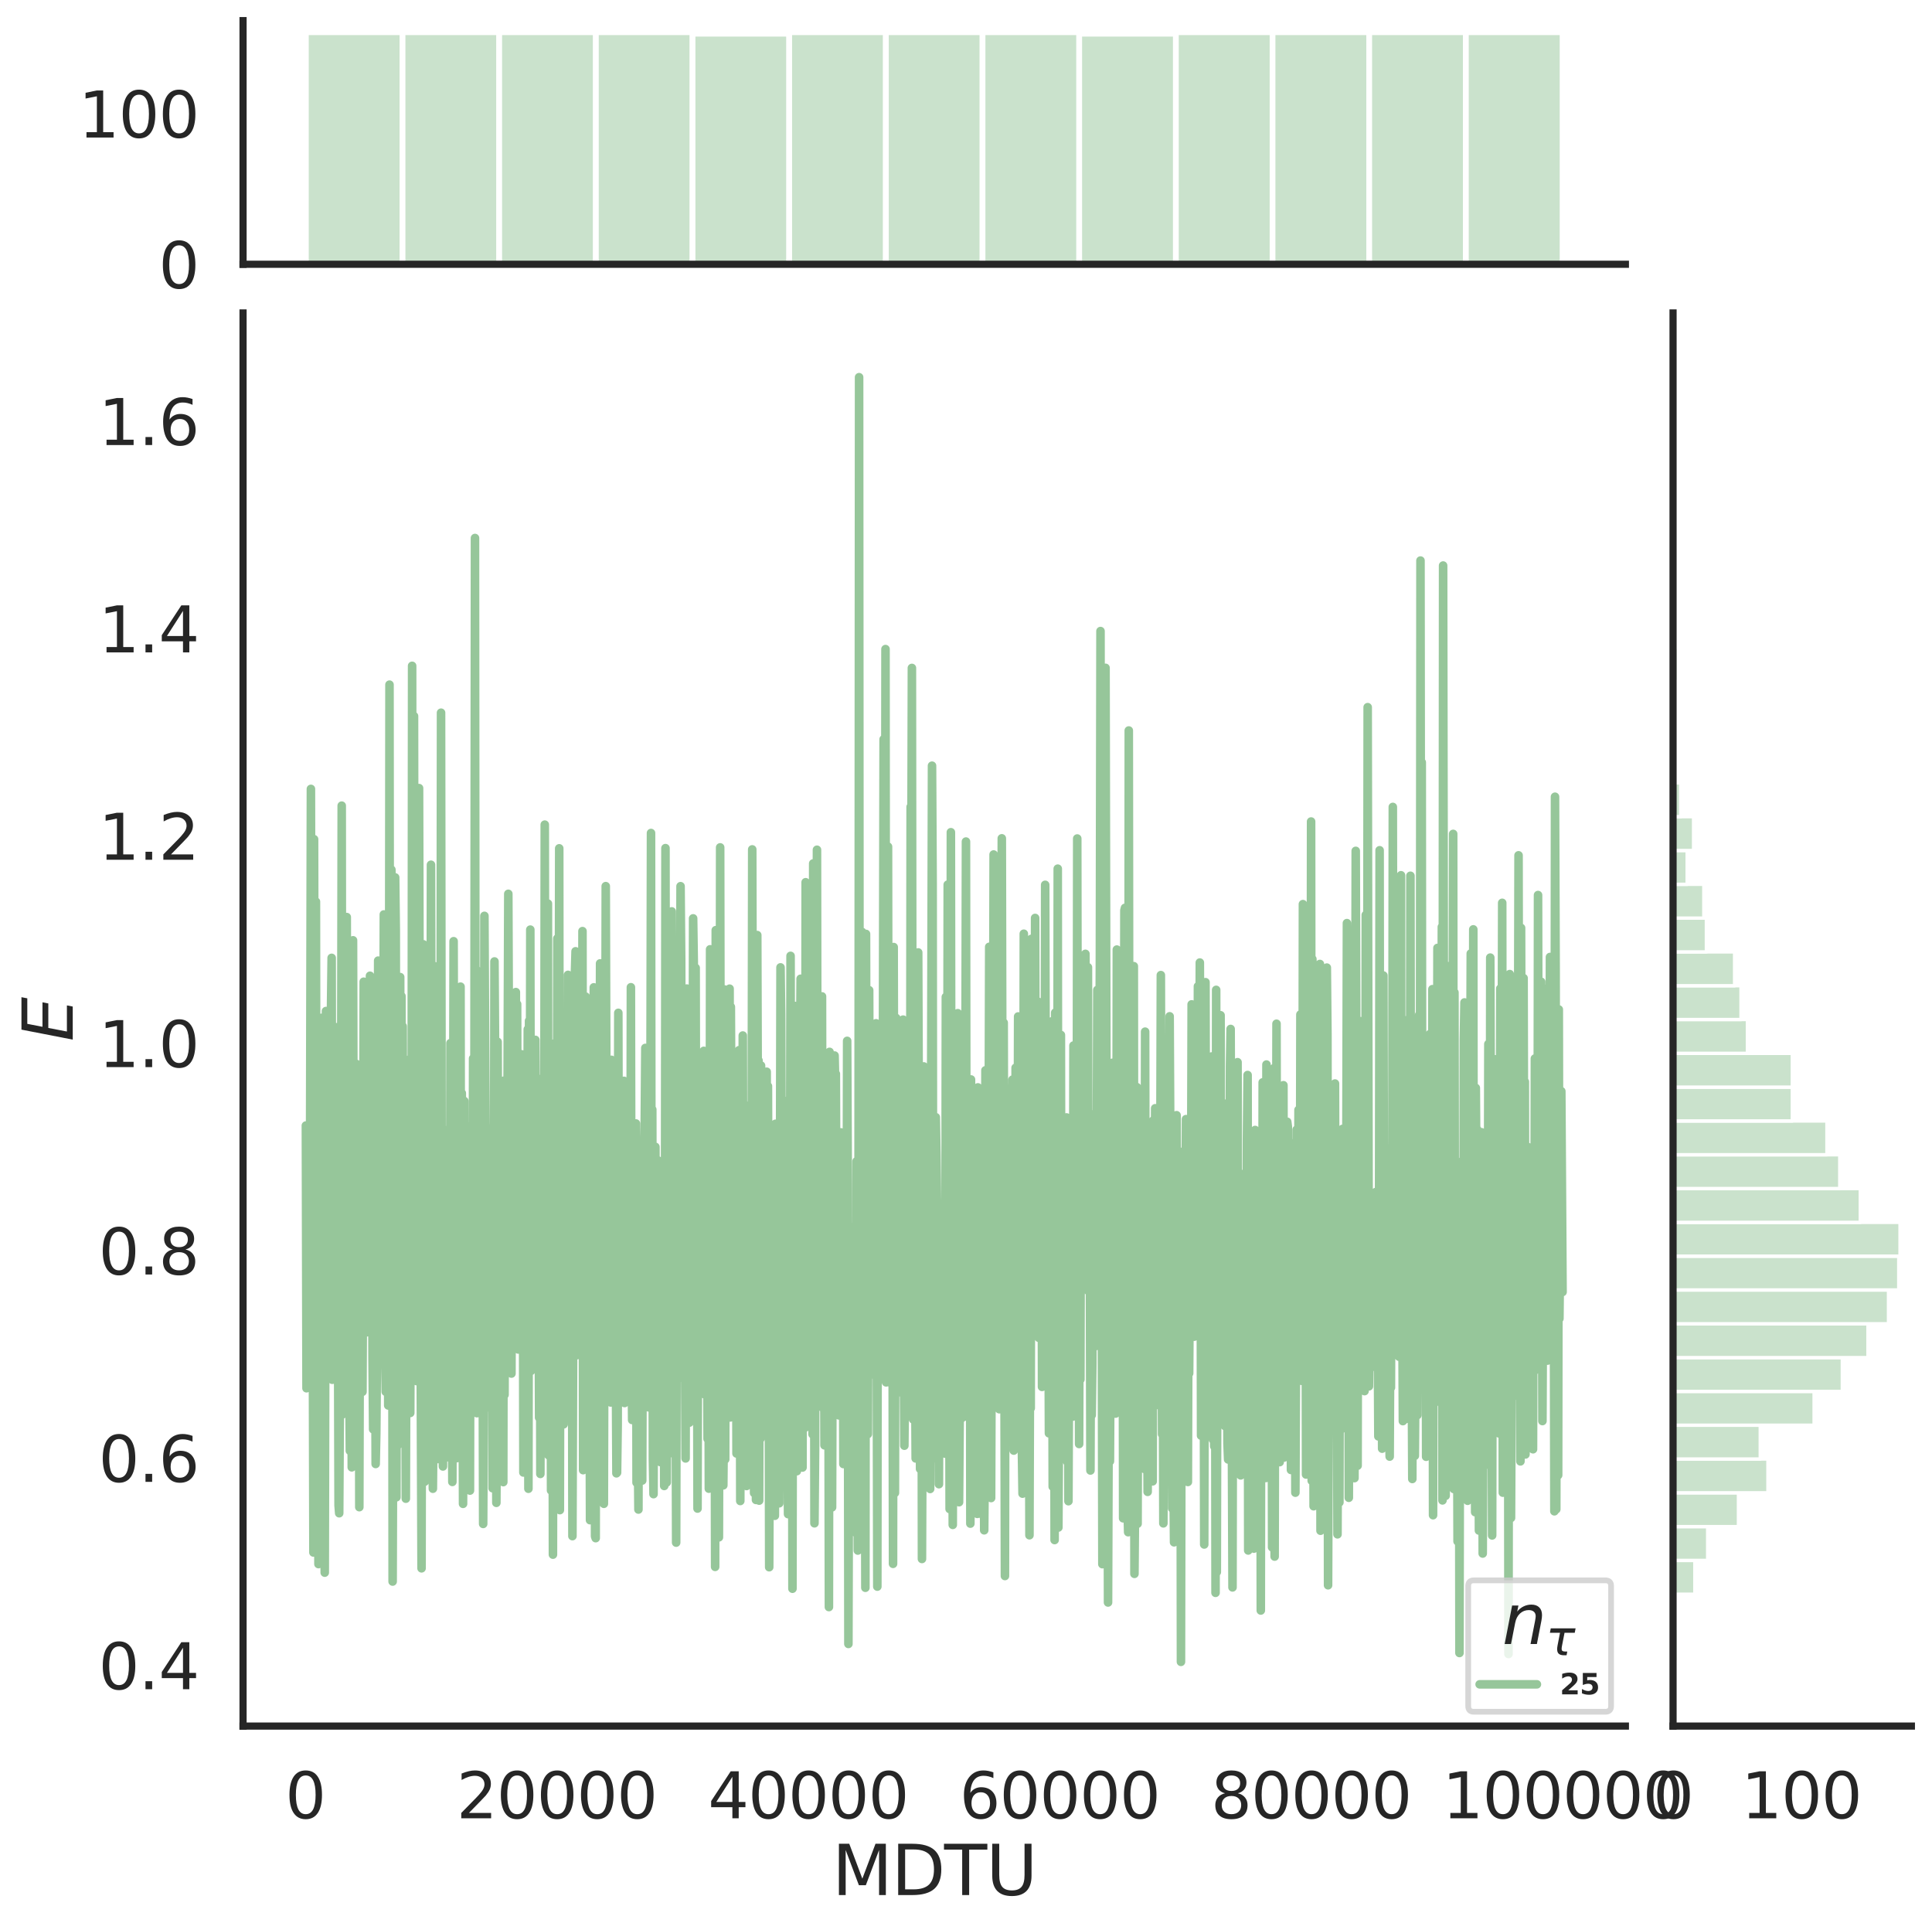<?xml version="1.0" encoding="utf-8" standalone="no"?>
<!DOCTYPE svg PUBLIC "-//W3C//DTD SVG 1.1//EN"
  "http://www.w3.org/Graphics/SVG/1.1/DTD/svg11.dtd">
<svg height="674.159pt" version="1.1" viewBox="0 0 674.984 674.159" width="674.984pt" xmlns="http://www.w3.org/2000/svg" xmlns:xlink="http://www.w3.org/1999/xlink">
 <defs>
  <style type="text/css">*{stroke-linecap:butt;stroke-linejoin:round;}</style>
 </defs>
 <g id="figure_1">
  <g id="patch_1">
   <path d="M 0 674.159 
L 674.984 674.159 
L 674.984 0 
L 0 0 
z
" style="fill:#ffffff;"/>
  </g>
  <g id="axes_1">
   <g id="patch_2">
    <path d="M 84.914 602.94 
L 567.864 602.94 
L 567.864 109.327 
L 84.914 109.327 
z
" style="fill:none;"/>
   </g>
   <g id="matplotlib.axis_1">
    <g id="xtick_1">
     <g id="text_1">
      <!-- 0 -->
      <g style="fill:#262626;" transform="translate(99.648 635.157)scale(0.22 -0.22)">
       <defs>
        <path d="M 2034 4250 
Q 1547 4250 1301 3770 
Q 1056 3291 1056 2328 
Q 1056 1369 1301 889 
Q 1547 409 2034 409 
Q 2525 409 2770 889 
Q 3016 1369 3016 2328 
Q 3016 3291 2770 3770 
Q 2525 4250 2034 4250 
z
M 2034 4750 
Q 2819 4750 3233 4129 
Q 3647 3509 3647 2328 
Q 3647 1150 3233 529 
Q 2819 -91 2034 -91 
Q 1250 -91 836 529 
Q 422 1150 422 2328 
Q 422 3509 836 4129 
Q 1250 4750 2034 4750 
z
" id="DejaVuSans-30" transform="scale(0.016)"/>
       </defs>
       <use xlink:href="#DejaVuSans-30"/>
      </g>
     </g>
    </g>
    <g id="xtick_2">
     <g id="text_2">
      <!-- 20000 -->
      <g style="fill:#262626;" transform="translate(159.506 635.157)scale(0.22 -0.22)">
       <defs>
        <path d="M 1228 531 
L 3431 531 
L 3431 0 
L 469 0 
L 469 531 
Q 828 903 1448 1529 
Q 2069 2156 2228 2338 
Q 2531 2678 2651 2914 
Q 2772 3150 2772 3378 
Q 2772 3750 2511 3984 
Q 2250 4219 1831 4219 
Q 1534 4219 1204 4116 
Q 875 4013 500 3803 
L 500 4441 
Q 881 4594 1212 4672 
Q 1544 4750 1819 4750 
Q 2544 4750 2975 4387 
Q 3406 4025 3406 3419 
Q 3406 3131 3298 2873 
Q 3191 2616 2906 2266 
Q 2828 2175 2409 1742 
Q 1991 1309 1228 531 
z
" id="DejaVuSans-32" transform="scale(0.016)"/>
       </defs>
       <use xlink:href="#DejaVuSans-32"/>
       <use x="63.623" xlink:href="#DejaVuSans-30"/>
       <use x="127.246" xlink:href="#DejaVuSans-30"/>
       <use x="190.869" xlink:href="#DejaVuSans-30"/>
       <use x="254.492" xlink:href="#DejaVuSans-30"/>
      </g>
     </g>
    </g>
    <g id="xtick_3">
     <g id="text_3">
      <!-- 40000 -->
      <g style="fill:#262626;" transform="translate(247.359 635.157)scale(0.22 -0.22)">
       <defs>
        <path d="M 2419 4116 
L 825 1625 
L 2419 1625 
L 2419 4116 
z
M 2253 4666 
L 3047 4666 
L 3047 1625 
L 3713 1625 
L 3713 1100 
L 3047 1100 
L 3047 0 
L 2419 0 
L 2419 1100 
L 313 1100 
L 313 1709 
L 2253 4666 
z
" id="DejaVuSans-34" transform="scale(0.016)"/>
       </defs>
       <use xlink:href="#DejaVuSans-34"/>
       <use x="63.623" xlink:href="#DejaVuSans-30"/>
       <use x="127.246" xlink:href="#DejaVuSans-30"/>
       <use x="190.869" xlink:href="#DejaVuSans-30"/>
       <use x="254.492" xlink:href="#DejaVuSans-30"/>
      </g>
     </g>
    </g>
    <g id="xtick_4">
     <g id="text_4">
      <!-- 60000 -->
      <g style="fill:#262626;" transform="translate(335.212 635.157)scale(0.22 -0.22)">
       <defs>
        <path d="M 2113 2584 
Q 1688 2584 1439 2293 
Q 1191 2003 1191 1497 
Q 1191 994 1439 701 
Q 1688 409 2113 409 
Q 2538 409 2786 701 
Q 3034 994 3034 1497 
Q 3034 2003 2786 2293 
Q 2538 2584 2113 2584 
z
M 3366 4563 
L 3366 3988 
Q 3128 4100 2886 4159 
Q 2644 4219 2406 4219 
Q 1781 4219 1451 3797 
Q 1122 3375 1075 2522 
Q 1259 2794 1537 2939 
Q 1816 3084 2150 3084 
Q 2853 3084 3261 2657 
Q 3669 2231 3669 1497 
Q 3669 778 3244 343 
Q 2819 -91 2113 -91 
Q 1303 -91 875 529 
Q 447 1150 447 2328 
Q 447 3434 972 4092 
Q 1497 4750 2381 4750 
Q 2619 4750 2861 4703 
Q 3103 4656 3366 4563 
z
" id="DejaVuSans-36" transform="scale(0.016)"/>
       </defs>
       <use xlink:href="#DejaVuSans-36"/>
       <use x="63.623" xlink:href="#DejaVuSans-30"/>
       <use x="127.246" xlink:href="#DejaVuSans-30"/>
       <use x="190.869" xlink:href="#DejaVuSans-30"/>
       <use x="254.492" xlink:href="#DejaVuSans-30"/>
      </g>
     </g>
    </g>
    <g id="xtick_5">
     <g id="text_5">
      <!-- 80000 -->
      <g style="fill:#262626;" transform="translate(423.065 635.157)scale(0.22 -0.22)">
       <defs>
        <path d="M 2034 2216 
Q 1584 2216 1326 1975 
Q 1069 1734 1069 1313 
Q 1069 891 1326 650 
Q 1584 409 2034 409 
Q 2484 409 2743 651 
Q 3003 894 3003 1313 
Q 3003 1734 2745 1975 
Q 2488 2216 2034 2216 
z
M 1403 2484 
Q 997 2584 770 2862 
Q 544 3141 544 3541 
Q 544 4100 942 4425 
Q 1341 4750 2034 4750 
Q 2731 4750 3128 4425 
Q 3525 4100 3525 3541 
Q 3525 3141 3298 2862 
Q 3072 2584 2669 2484 
Q 3125 2378 3379 2068 
Q 3634 1759 3634 1313 
Q 3634 634 3220 271 
Q 2806 -91 2034 -91 
Q 1263 -91 848 271 
Q 434 634 434 1313 
Q 434 1759 690 2068 
Q 947 2378 1403 2484 
z
M 1172 3481 
Q 1172 3119 1398 2916 
Q 1625 2713 2034 2713 
Q 2441 2713 2670 2916 
Q 2900 3119 2900 3481 
Q 2900 3844 2670 4047 
Q 2441 4250 2034 4250 
Q 1625 4250 1398 4047 
Q 1172 3844 1172 3481 
z
" id="DejaVuSans-38" transform="scale(0.016)"/>
       </defs>
       <use xlink:href="#DejaVuSans-38"/>
       <use x="63.623" xlink:href="#DejaVuSans-30"/>
       <use x="127.246" xlink:href="#DejaVuSans-30"/>
       <use x="190.869" xlink:href="#DejaVuSans-30"/>
       <use x="254.492" xlink:href="#DejaVuSans-30"/>
      </g>
     </g>
    </g>
    <g id="xtick_6">
     <g id="text_6">
      <!-- 100000 -->
      <g style="fill:#262626;" transform="translate(503.919 635.157)scale(0.22 -0.22)">
       <defs>
        <path d="M 794 531 
L 1825 531 
L 1825 4091 
L 703 3866 
L 703 4441 
L 1819 4666 
L 2450 4666 
L 2450 531 
L 3481 531 
L 3481 0 
L 794 0 
L 794 531 
z
" id="DejaVuSans-31" transform="scale(0.016)"/>
       </defs>
       <use xlink:href="#DejaVuSans-31"/>
       <use x="63.623" xlink:href="#DejaVuSans-30"/>
       <use x="127.246" xlink:href="#DejaVuSans-30"/>
       <use x="190.869" xlink:href="#DejaVuSans-30"/>
       <use x="254.492" xlink:href="#DejaVuSans-30"/>
       <use x="318.115" xlink:href="#DejaVuSans-30"/>
      </g>
     </g>
    </g>
    <g id="text_7">
     <!-- MDTU -->
     <g style="fill:#262626;" transform="translate(290.683 661.968)scale(0.24 -0.24)">
      <defs>
       <path d="M 628 4666 
L 1569 4666 
L 2759 1491 
L 3956 4666 
L 4897 4666 
L 4897 0 
L 4281 0 
L 4281 4097 
L 3078 897 
L 2444 897 
L 1241 4097 
L 1241 0 
L 628 0 
L 628 4666 
z
" id="DejaVuSans-4d" transform="scale(0.016)"/>
       <path d="M 1259 4147 
L 1259 519 
L 2022 519 
Q 2988 519 3436 956 
Q 3884 1394 3884 2338 
Q 3884 3275 3436 3711 
Q 2988 4147 2022 4147 
L 1259 4147 
z
M 628 4666 
L 1925 4666 
Q 3281 4666 3915 4102 
Q 4550 3538 4550 2338 
Q 4550 1131 3912 565 
Q 3275 0 1925 0 
L 628 0 
L 628 4666 
z
" id="DejaVuSans-44" transform="scale(0.016)"/>
       <path d="M -19 4666 
L 3928 4666 
L 3928 4134 
L 2272 4134 
L 2272 0 
L 1638 0 
L 1638 4134 
L -19 4134 
L -19 4666 
z
" id="DejaVuSans-54" transform="scale(0.016)"/>
       <path d="M 556 4666 
L 1191 4666 
L 1191 1831 
Q 1191 1081 1462 751 
Q 1734 422 2344 422 
Q 2950 422 3222 751 
Q 3494 1081 3494 1831 
L 3494 4666 
L 4128 4666 
L 4128 1753 
Q 4128 841 3676 375 
Q 3225 -91 2344 -91 
Q 1459 -91 1007 375 
Q 556 841 556 1753 
L 556 4666 
z
" id="DejaVuSans-55" transform="scale(0.016)"/>
      </defs>
      <use xlink:href="#DejaVuSans-4d"/>
      <use x="86.279" xlink:href="#DejaVuSans-44"/>
      <use x="163.281" xlink:href="#DejaVuSans-54"/>
      <use x="224.365" xlink:href="#DejaVuSans-55"/>
     </g>
    </g>
   </g>
   <g id="matplotlib.axis_2">
    <g id="ytick_1">
     <g id="text_8">
      <!-- 0.4 -->
      <g style="fill:#262626;" transform="translate(34.428 590.068)scale(0.22 -0.22)">
       <defs>
        <path d="M 684 794 
L 1344 794 
L 1344 0 
L 684 0 
L 684 794 
z
" id="DejaVuSans-2e" transform="scale(0.016)"/>
       </defs>
       <use xlink:href="#DejaVuSans-30"/>
       <use x="63.623" xlink:href="#DejaVuSans-2e"/>
       <use x="95.41" xlink:href="#DejaVuSans-34"/>
      </g>
     </g>
    </g>
    <g id="ytick_2">
     <g id="text_9">
      <!-- 0.6 -->
      <g style="fill:#262626;" transform="translate(34.428 517.632)scale(0.22 -0.22)">
       <use xlink:href="#DejaVuSans-30"/>
       <use x="63.623" xlink:href="#DejaVuSans-2e"/>
       <use x="95.41" xlink:href="#DejaVuSans-36"/>
      </g>
     </g>
    </g>
    <g id="ytick_3">
     <g id="text_10">
      <!-- 0.8 -->
      <g style="fill:#262626;" transform="translate(34.428 445.197)scale(0.22 -0.22)">
       <use xlink:href="#DejaVuSans-30"/>
       <use x="63.623" xlink:href="#DejaVuSans-2e"/>
       <use x="95.41" xlink:href="#DejaVuSans-38"/>
      </g>
     </g>
    </g>
    <g id="ytick_4">
     <g id="text_11">
      <!-- 1.0 -->
      <g style="fill:#262626;" transform="translate(34.428 372.761)scale(0.22 -0.22)">
       <use xlink:href="#DejaVuSans-31"/>
       <use x="63.623" xlink:href="#DejaVuSans-2e"/>
       <use x="95.41" xlink:href="#DejaVuSans-30"/>
      </g>
     </g>
    </g>
    <g id="ytick_5">
     <g id="text_12">
      <!-- 1.2 -->
      <g style="fill:#262626;" transform="translate(34.428 300.325)scale(0.22 -0.22)">
       <use xlink:href="#DejaVuSans-31"/>
       <use x="63.623" xlink:href="#DejaVuSans-2e"/>
       <use x="95.41" xlink:href="#DejaVuSans-32"/>
      </g>
     </g>
    </g>
    <g id="ytick_6">
     <g id="text_13">
      <!-- 1.4 -->
      <g style="fill:#262626;" transform="translate(34.428 227.889)scale(0.22 -0.22)">
       <use xlink:href="#DejaVuSans-31"/>
       <use x="63.623" xlink:href="#DejaVuSans-2e"/>
       <use x="95.41" xlink:href="#DejaVuSans-34"/>
      </g>
     </g>
    </g>
    <g id="ytick_7">
     <g id="text_14">
      <!-- 1.6 -->
      <g style="fill:#262626;" transform="translate(34.428 155.454)scale(0.22 -0.22)">
       <use xlink:href="#DejaVuSans-31"/>
       <use x="63.623" xlink:href="#DejaVuSans-2e"/>
       <use x="95.41" xlink:href="#DejaVuSans-36"/>
      </g>
     </g>
    </g>
    <g id="text_15">
     <!-- $E$ -->
     <g style="fill:#262626;" transform="translate(25.436 363.813)rotate(-90)scale(0.24 -0.24)">
      <defs>
       <path d="M 1081 4666 
L 4031 4666 
L 3928 4134 
L 1606 4134 
L 1338 2753 
L 3566 2753 
L 3463 2222 
L 1234 2222 
L 909 531 
L 3284 531 
L 3181 0 
L 172 0 
L 1081 4666 
z
" id="DejaVuSans-Oblique-45" transform="scale(0.016)"/>
      </defs>
      <use transform="translate(0 0.094)" xlink:href="#DejaVuSans-Oblique-45"/>
     </g>
    </g>
   </g>
   <g id="line2d_1">
    <path clip-path="url(#p59de15bd29)" d="M 106.867 393.166 
L 107.086 484.932 
L 107.306 447.636 
L 107.526 442.801 
L 107.745 428.356 
L 107.965 474.786 
L 108.184 465.415 
L 108.624 275.575 
L 108.843 390.828 
L 109.063 374.489 
L 109.502 542.3 
L 109.722 293.142 
L 109.941 397.522 
L 110.161 338.808 
L 110.381 314.956 
L 110.6 493.73 
L 111.04 364.911 
L 111.259 546.351 
L 111.479 443.286 
L 112.357 355.552 
L 112.797 454.447 
L 113.016 412.868 
L 113.236 455.095 
L 113.456 549.341 
L 113.895 353.17 
L 114.114 376.316 
L 114.334 453.513 
L 114.554 459.739 
L 114.773 402.341 
L 114.993 477.441 
L 115.213 447.43 
L 115.432 369.063 
L 115.872 334.596 
L 116.091 481.965 
L 116.311 400.492 
L 116.53 404.698 
L 116.75 438.259 
L 116.97 436.441 
L 117.189 468.449 
L 117.409 384.45 
L 117.629 358.819 
L 117.848 377.639 
L 118.288 525.839 
L 118.507 528.591 
L 118.727 491.894 
L 118.946 366.866 
L 119.166 403.539 
L 119.386 281.427 
L 119.605 494.111 
L 120.045 323.25 
L 120.264 380.239 
L 120.484 381.235 
L 120.703 367.746 
L 120.923 446.877 
L 121.143 320.343 
L 121.362 414.382 
L 121.582 407.719 
L 121.802 388.476 
L 122.021 481.884 
L 122.241 506.785 
L 122.461 418.109 
L 122.68 385.877 
L 122.9 512.554 
L 123.119 384.145 
L 123.339 328.464 
L 123.778 511.206 
L 123.998 373.619 
L 124.218 505.689 
L 124.437 371.606 
L 124.657 449.705 
L 124.876 424.33 
L 125.096 452.979 
L 125.316 394.098 
L 125.535 526.47 
L 125.755 444.209 
L 125.975 462.897 
L 126.194 399.725 
L 126.634 486.175 
L 126.853 437.899 
L 127.073 342.926 
L 127.292 440.383 
L 127.512 460.437 
L 127.732 380.733 
L 128.171 465.385 
L 128.391 414.242 
L 128.83 456.032 
L 129.049 422.666 
L 129.269 340.847 
L 129.708 357.28 
L 129.928 372.836 
L 130.148 474.086 
L 130.367 499.27 
L 130.587 432.117 
L 130.807 478.824 
L 131.026 445.363 
L 131.246 511.386 
L 131.465 500.581 
L 131.685 473.885 
L 131.905 470.954 
L 132.124 335.56 
L 132.564 447.887 
L 132.783 446.718 
L 133.003 376.437 
L 133.222 431.268 
L 133.442 427.725 
L 133.662 457.598 
L 134.101 319.434 
L 134.321 338.609 
L 134.54 468.68 
L 134.76 486.154 
L 134.98 421.185 
L 135.199 480.992 
L 135.419 421.927 
L 135.638 490.95 
L 135.858 426.748 
L 136.078 239.159 
L 136.297 478.353 
L 136.517 456.755 
L 136.737 303.777 
L 136.956 317.71 
L 137.176 552.451 
L 137.615 417.159 
L 137.835 422.655 
L 138.054 306.491 
L 138.274 324.937 
L 138.494 523.016 
L 138.713 369.967 
L 138.933 504.883 
L 139.153 447.557 
L 139.372 422.981 
L 139.592 490.276 
L 139.811 341.31 
L 140.031 452.645 
L 140.251 347.95 
L 140.47 496.183 
L 140.69 358.5 
L 140.91 477.836 
L 141.129 491.089 
L 141.349 376.239 
L 141.788 523.507 
L 142.008 448.8 
L 142.227 469.981 
L 142.447 392.889 
L 142.667 462.916 
L 142.886 467.573 
L 143.106 370.044 
L 143.326 493.566 
L 143.545 426.275 
L 143.765 472.644 
L 143.984 232.583 
L 144.204 477.786 
L 144.424 429.609 
L 144.643 250.141 
L 144.863 405.459 
L 145.083 407.32 
L 145.302 400.317 
L 145.522 482.418 
L 145.742 315.52 
L 145.961 390.484 
L 146.181 394.141 
L 146.4 275.299 
L 146.84 443.379 
L 147.279 547.83 
L 147.499 402.492 
L 147.718 434.813 
L 147.938 329.877 
L 148.377 517.578 
L 148.597 396.454 
L 148.816 393.617 
L 149.036 387.226 
L 149.256 435.114 
L 149.475 438.309 
L 149.695 351.088 
L 149.915 467.232 
L 150.134 401.719 
L 150.354 426.158 
L 150.573 302.066 
L 151.013 496.709 
L 151.232 520.026 
L 151.452 494.442 
L 151.891 337.529 
L 152.111 438.925 
L 152.331 475.031 
L 152.55 368.175 
L 152.989 509.657 
L 153.209 393.154 
L 153.648 440.805 
L 153.868 428.6 
L 154.088 248.959 
L 154.307 417.245 
L 154.746 512.254 
L 154.966 427.887 
L 155.186 423.486 
L 155.405 401.491 
L 155.625 400.306 
L 155.845 467.023 
L 156.064 394.767 
L 156.284 509.036 
L 156.723 461.629 
L 156.943 404.038 
L 157.162 477.812 
L 157.382 364.367 
L 157.602 364.404 
L 157.821 468.398 
L 158.041 517.65 
L 158.48 328.776 
L 158.7 422.152 
L 158.919 376.215 
L 159.139 373.693 
L 159.359 402.417 
L 159.578 509.355 
L 160.018 363.562 
L 160.237 393.731 
L 160.457 373.641 
L 160.677 405.314 
L 160.896 344.649 
L 161.116 505.891 
L 161.335 381.845 
L 161.775 525.307 
L 161.994 406.052 
L 162.214 384.593 
L 162.434 487.518 
L 162.653 480.498 
L 162.873 468.657 
L 163.092 492.057 
L 163.532 400.6 
L 163.751 451.653 
L 163.971 432.862 
L 164.191 520.677 
L 164.41 393.369 
L 164.63 477.774 
L 164.85 456.524 
L 165.069 486.084 
L 165.289 369.732 
L 165.508 442.972 
L 165.728 404.267 
L 165.948 187.939 
L 166.167 476.594 
L 166.387 338.659 
L 166.607 493.638 
L 166.826 438.847 
L 167.046 456.252 
L 167.266 453.825 
L 167.485 478.719 
L 167.705 439.893 
L 167.924 465.007 
L 168.144 433.205 
L 168.364 468.505 
L 168.583 451.826 
L 168.803 532.326 
L 169.023 489.205 
L 169.242 319.923 
L 169.681 402.805 
L 169.901 422.287 
L 170.121 397.507 
L 170.34 410.445 
L 170.56 394.067 
L 170.78 477.535 
L 170.999 491.683 
L 171.439 412.993 
L 171.658 438.426 
L 171.878 410.169 
L 172.097 519.856 
L 172.317 463.938 
L 172.537 449.207 
L 172.756 335.847 
L 172.976 368.462 
L 173.415 524.956 
L 173.635 485.307 
L 173.854 363.926 
L 174.074 438.82 
L 174.294 446.888 
L 174.513 424.607 
L 174.733 457.189 
L 174.953 457.665 
L 175.172 418.949 
L 175.392 495.575 
L 175.612 398.777 
L 175.831 517.718 
L 176.051 377.498 
L 176.27 487.224 
L 176.49 415.05 
L 176.71 461.329 
L 176.929 397.24 
L 177.149 428.622 
L 177.588 312.229 
L 178.027 424.381 
L 178.247 379.902 
L 178.467 461.323 
L 178.686 479.802 
L 178.906 396.037 
L 179.126 455.672 
L 179.565 363.075 
L 179.785 427.428 
L 180.004 443.813 
L 180.224 346.551 
L 180.443 428.395 
L 180.663 350.743 
L 180.883 446.762 
L 181.102 471.399 
L 181.322 421.513 
L 181.761 452.589 
L 181.981 441.749 
L 182.2 368.276 
L 182.42 368.749 
L 182.64 397.028 
L 182.859 514.357 
L 183.299 412.49 
L 183.518 459.01 
L 183.738 447.725 
L 183.958 476.729 
L 184.397 359.537 
L 184.616 520.037 
L 184.836 356.587 
L 185.056 449.027 
L 185.275 324.729 
L 185.495 478.898 
L 185.715 455.518 
L 185.934 476.542 
L 186.154 448.458 
L 186.374 458.911 
L 186.593 374.221 
L 186.813 455.25 
L 187.032 363.243 
L 187.252 395.532 
L 187.472 403.098 
L 187.691 445.05 
L 187.911 414.595 
L 188.131 432.223 
L 188.35 495.186 
L 188.57 376.947 
L 188.789 514.858 
L 189.009 432.99 
L 189.448 478.027 
L 189.668 478.401 
L 189.888 421.24 
L 190.107 455.52 
L 190.327 288.055 
L 190.547 428.538 
L 190.766 365.437 
L 190.986 454.96 
L 191.205 439.31 
L 191.425 315.632 
L 191.645 508.352 
L 191.864 433.73 
L 192.084 399.937 
L 192.304 418.751 
L 192.523 520.642 
L 192.962 416.523 
L 193.182 543.055 
L 193.402 403.836 
L 193.621 425.665 
L 193.841 364.404 
L 194.061 500.623 
L 194.28 443.368 
L 194.5 471.685 
L 194.72 327.809 
L 194.939 439.521 
L 195.159 405.86 
L 195.378 296.335 
L 195.598 527.501 
L 195.818 413.2 
L 196.257 482.409 
L 196.477 413.21 
L 196.696 496.604 
L 196.916 497.538 
L 197.135 468.184 
L 197.355 416.173 
L 197.575 404.501 
L 197.794 425.268 
L 198.014 479.793 
L 198.234 463.996 
L 198.453 340.541 
L 198.673 422.305 
L 198.893 453.578 
L 199.112 459.844 
L 199.332 444.3 
L 199.551 420.426 
L 199.771 408.684 
L 199.991 536.589 
L 200.43 413.995 
L 200.65 461.554 
L 200.869 339.841 
L 201.089 332.303 
L 201.309 465.91 
L 201.528 473.381 
L 201.748 388.475 
L 201.967 458.196 
L 202.187 338.341 
L 202.407 371.435 
L 202.626 467.137 
L 202.846 381.244 
L 203.066 443.227 
L 203.285 439.716 
L 203.505 325.256 
L 203.724 513.54 
L 203.944 363.311 
L 204.164 487.573 
L 204.383 359.858 
L 204.603 348.129 
L 204.823 372.388 
L 205.042 368.033 
L 205.482 474.028 
L 205.701 388.321 
L 206.14 531.01 
L 206.36 460.073 
L 206.58 454.093 
L 206.799 481.191 
L 207.019 440.894 
L 207.239 463.076 
L 207.458 344.896 
L 207.678 383.26 
L 207.897 536.653 
L 208.117 537.296 
L 208.337 365.632 
L 208.776 480.34 
L 208.996 435.867 
L 209.435 410.037 
L 209.655 336.529 
L 209.874 433.745 
L 210.094 424.33 
L 210.313 422.945 
L 210.533 352.472 
L 210.972 525.293 
L 211.192 442.601 
L 211.412 426.035 
L 211.631 309.546 
L 212.07 455.707 
L 212.29 399.473 
L 212.51 389.239 
L 212.729 479.008 
L 212.949 465.386 
L 213.169 376.311 
L 213.388 489.898 
L 213.608 370.217 
L 213.828 434.834 
L 214.047 444.195 
L 214.267 411.569 
L 214.486 444.111 
L 214.706 436.688 
L 214.926 471.986 
L 215.145 473.936 
L 215.365 514.648 
L 215.585 514.423 
L 215.804 497.726 
L 216.024 353.799 
L 216.243 461.882 
L 216.463 388.931 
L 216.683 480.187 
L 217.122 387.328 
L 217.561 470.672 
L 217.781 467.617 
L 218.001 377.559 
L 218.22 490.09 
L 218.44 457.233 
L 218.659 467.609 
L 218.879 453.747 
L 219.099 423.804 
L 219.318 431.139 
L 219.538 417.701 
L 219.758 459.384 
L 219.977 431.252 
L 220.197 470.57 
L 220.417 344.86 
L 220.636 468.841 
L 220.856 496.021 
L 221.075 418.104 
L 221.295 419.393 
L 221.954 477.812 
L 222.174 392.442 
L 222.393 517.907 
L 222.613 440.366 
L 222.832 502.962 
L 223.052 527.299 
L 223.272 427.155 
L 223.711 478.245 
L 223.931 470.948 
L 224.15 440.109 
L 224.37 517.174 
L 224.59 444.003 
L 224.809 433.026 
L 225.029 406.073 
L 225.248 393.573 
L 225.468 366.061 
L 225.907 453.294 
L 226.127 456.832 
L 226.347 423.021 
L 226.566 491.599 
L 227.005 391.362 
L 227.225 392.406 
L 227.445 290.982 
L 227.664 487.047 
L 227.884 387.567 
L 228.104 509.727 
L 228.323 521.919 
L 228.543 404.578 
L 228.763 441.814 
L 228.982 400.613 
L 229.202 506.255 
L 229.421 467.127 
L 229.641 457.598 
L 229.861 405.328 
L 230.08 492.753 
L 230.3 468.74 
L 230.739 510.728 
L 230.959 422.612 
L 231.178 405.789 
L 231.398 451.926 
L 231.837 409.052 
L 232.057 519.068 
L 232.277 494.3 
L 232.496 296.264 
L 232.716 463.641 
L 232.936 517.84 
L 233.155 458.002 
L 233.375 456.725 
L 233.594 347.061 
L 233.814 360.173 
L 234.253 507.613 
L 234.473 479.409 
L 234.693 318.366 
L 234.912 396.781 
L 235.132 422.011 
L 235.352 413.729 
L 235.571 488.183 
L 235.791 415.162 
L 236.01 463.268 
L 236.23 538.855 
L 236.45 441.377 
L 236.889 371.727 
L 237.109 449.045 
L 237.328 405.149 
L 237.548 385.915 
L 237.767 309.561 
L 237.987 335.286 
L 238.207 447.252 
L 238.426 455.135 
L 238.646 432.463 
L 238.866 364.45 
L 239.085 481.85 
L 239.305 466.111 
L 239.525 509.448 
L 239.964 345.317 
L 240.183 410.916 
L 240.403 368.921 
L 240.623 400.777 
L 240.842 496.95 
L 241.062 480.555 
L 241.282 379.013 
L 241.721 481.345 
L 241.94 425.93 
L 242.16 320.799 
L 242.38 335.777 
L 242.819 459.382 
L 243.039 338.104 
L 243.258 450.228 
L 243.478 422.512 
L 243.698 526.957 
L 243.917 430.247 
L 244.356 478.678 
L 244.796 387.925 
L 245.235 433.867 
L 245.674 472.899 
L 245.894 367.078 
L 246.113 487.036 
L 246.553 424.395 
L 246.772 402.003 
L 247.212 502.608 
L 247.431 419.78 
L 247.651 520.008 
L 247.871 496.627 
L 248.09 331.608 
L 248.31 511.836 
L 248.529 488.39 
L 248.969 420.458 
L 249.408 462.175 
L 249.628 436.856 
L 249.847 547.325 
L 250.067 324.922 
L 250.287 406.186 
L 250.506 404.825 
L 250.726 435.457 
L 250.945 436.969 
L 251.165 537.018 
L 251.385 455.123 
L 251.604 296.007 
L 251.824 433.638 
L 252.044 440.939 
L 252.263 486.185 
L 252.483 452.453 
L 252.702 518.851 
L 252.922 495.164 
L 253.142 345.65 
L 253.361 509.776 
L 253.581 388.796 
L 253.801 417.342 
L 254.02 407.861 
L 254.24 478.367 
L 254.899 345.359 
L 255.118 495.137 
L 255.338 351.712 
L 255.777 449.659 
L 255.997 467.074 
L 256.217 439.716 
L 256.436 478.624 
L 256.656 421.248 
L 256.875 430.876 
L 257.095 401.094 
L 257.315 507.719 
L 257.534 471.007 
L 257.754 415.258 
L 257.974 463.543 
L 258.193 366.85 
L 258.413 423.956 
L 258.633 524.317 
L 258.852 421.758 
L 259.072 424.962 
L 259.291 437.974 
L 259.511 361.724 
L 259.731 461.78 
L 259.95 401.307 
L 260.17 463.734 
L 260.39 422.859 
L 260.609 453.433 
L 260.829 519.077 
L 261.048 386.277 
L 261.268 457.139 
L 261.488 392.54 
L 261.707 417.95 
L 261.927 505.552 
L 262.147 496.352 
L 262.366 389.362 
L 262.586 429.624 
L 262.806 296.707 
L 263.025 384.208 
L 263.245 420.974 
L 263.464 521.531 
L 263.684 521.031 
L 263.904 459.435 
L 264.123 523.946 
L 264.343 493.106 
L 264.563 326.643 
L 264.782 394.419 
L 265.002 370.426 
L 265.221 524.189 
L 265.441 420.408 
L 265.661 502.583 
L 265.88 372.21 
L 266.1 391.409 
L 266.32 427.948 
L 266.539 434.247 
L 266.759 435.836 
L 266.979 416.739 
L 267.198 433.444 
L 267.418 476.773 
L 267.637 441.945 
L 267.857 374.37 
L 268.077 467.884 
L 268.296 379.391 
L 268.516 446.211 
L 268.736 547.447 
L 268.955 490.106 
L 269.175 464.916 
L 269.395 483.254 
L 269.614 455.246 
L 269.834 452.019 
L 270.053 438.695 
L 270.273 467.189 
L 270.493 434.288 
L 270.712 529.472 
L 270.932 392.559 
L 271.152 479.619 
L 271.371 446.146 
L 271.81 426.739 
L 272.25 525.114 
L 272.689 337.919 
L 272.909 354.476 
L 273.348 479.362 
L 273.568 498.56 
L 273.787 490.518 
L 274.007 429.681 
L 274.226 467.206 
L 274.446 466.198 
L 274.666 488.197 
L 274.885 384.593 
L 275.105 500.471 
L 275.325 528.904 
L 275.764 439.299 
L 275.983 435.651 
L 276.203 333.898 
L 276.423 459.76 
L 276.642 410.53 
L 276.862 554.958 
L 277.082 424.892 
L 277.301 468.308 
L 277.521 460.631 
L 277.741 351.399 
L 277.96 419.688 
L 278.18 381.949 
L 278.399 513.899 
L 278.839 434.477 
L 279.058 457.566 
L 279.278 460.494 
L 279.498 372.995 
L 279.717 341.896 
L 279.937 361.634 
L 280.376 512.621 
L 280.596 383.301 
L 280.815 478.635 
L 281.035 386.473 
L 281.255 498.724 
L 281.474 308.178 
L 281.694 496.657 
L 281.914 435.15 
L 282.133 410.696 
L 282.353 430.992 
L 282.572 323.904 
L 282.792 450.1 
L 283.012 494.268 
L 283.231 444.918 
L 283.451 493.079 
L 283.671 426.936 
L 283.89 501.028 
L 284.11 301.614 
L 284.33 378.143 
L 284.549 532.104 
L 284.769 505.483 
L 284.988 349.833 
L 285.208 370.355 
L 285.428 296.834 
L 285.647 436.93 
L 285.867 429.218 
L 286.087 386.955 
L 286.306 490.624 
L 286.526 441.153 
L 286.745 474.823 
L 286.965 433.337 
L 287.185 348.054 
L 287.404 491.718 
L 287.624 474.231 
L 287.844 437.656 
L 288.063 504.868 
L 288.283 409.585 
L 288.503 476.847 
L 288.722 446.773 
L 288.942 489.216 
L 289.161 415.97 
L 289.381 445.168 
L 289.601 561.362 
L 289.82 367.436 
L 290.04 484.043 
L 290.26 494.056 
L 290.479 443.702 
L 290.699 526.538 
L 291.138 370.104 
L 291.358 473.468 
L 291.577 368.712 
L 291.797 378.464 
L 292.017 375.106 
L 292.236 438.554 
L 292.456 423.985 
L 292.676 489.381 
L 292.895 404.417 
L 293.115 494.418 
L 293.554 438.082 
L 293.774 395.549 
L 294.213 479.346 
L 294.433 420.494 
L 294.652 511.398 
L 294.872 406.701 
L 295.091 452.1 
L 295.311 471.803 
L 295.531 438.31 
L 295.75 460.463 
L 295.97 363.586 
L 296.19 413.794 
L 296.409 574.248 
L 296.629 492.249 
L 296.849 521.428 
L 297.068 463.148 
L 297.288 438.917 
L 297.507 428.693 
L 297.727 441.419 
L 297.947 512.723 
L 298.386 452.878 
L 298.606 459.208 
L 298.825 476.636 
L 299.045 535.443 
L 299.265 405.645 
L 299.704 541.622 
L 299.923 468.771 
L 300.143 131.764 
L 300.363 484.211 
L 300.582 455.512 
L 300.802 374.549 
L 301.022 488.97 
L 301.241 325.574 
L 301.461 355.017 
L 301.68 488.929 
L 301.9 493.426 
L 302.12 455.475 
L 302.339 554.621 
L 302.559 326.236 
L 302.779 451.744 
L 302.998 437.328 
L 303.218 500.941 
L 303.657 345.888 
L 304.096 480.275 
L 304.536 370.66 
L 304.755 412.366 
L 304.975 382.217 
L 305.195 395.345 
L 305.414 369.752 
L 305.634 449.789 
L 305.853 417.338 
L 306.073 357.445 
L 306.512 554.221 
L 306.732 367.216 
L 306.952 422.542 
L 307.171 414.651 
L 307.391 456.771 
L 307.611 376.514 
L 307.83 481.01 
L 308.05 400.338 
L 308.269 369.48 
L 308.489 362.093 
L 308.709 258.238 
L 309.148 417.779 
L 309.368 226.734 
L 309.587 482.875 
L 310.026 414.014 
L 310.246 295.733 
L 310.466 436.757 
L 310.685 432.503 
L 310.905 482.913 
L 311.125 482.395 
L 311.344 340.745 
L 311.564 403.686 
L 311.784 433.208 
L 312.003 546.264 
L 312.223 330.821 
L 312.662 521.5 
L 312.882 404.188 
L 313.101 355.603 
L 313.321 482.226 
L 313.76 362.689 
L 313.98 454.635 
L 314.199 419.9 
L 314.419 438.488 
L 314.639 446.39 
L 314.858 486.433 
L 315.517 356.168 
L 315.737 464.949 
L 315.957 505 
L 316.176 482.143 
L 316.396 356.89 
L 316.835 430.647 
L 317.055 366.703 
L 317.274 402.947 
L 317.494 406.284 
L 317.714 470.82 
L 317.933 457.977 
L 318.153 281.857 
L 318.373 315.947 
L 318.592 233.325 
L 318.812 427.735 
L 319.031 495.821 
L 319.251 470.369 
L 319.471 376.955 
L 319.69 471.485 
L 319.91 509.449 
L 320.13 444.284 
L 320.349 444.64 
L 320.788 332.699 
L 321.447 513.112 
L 321.667 489.17 
L 321.887 400.659 
L 322.106 544.567 
L 322.765 372.521 
L 322.985 479.571 
L 323.424 412.791 
L 323.644 476.546 
L 323.863 434.357 
L 324.083 493.858 
L 324.303 470.68 
L 324.522 465.625 
L 324.742 419.425 
L 324.961 520.113 
L 325.62 267.469 
L 325.84 309.119 
L 326.06 509.456 
L 326.279 459.118 
L 326.499 508.99 
L 326.719 390.248 
L 326.938 390.251 
L 327.158 403.266 
L 327.597 440.094 
L 327.817 445.26 
L 328.036 518.447 
L 328.256 420.431 
L 328.695 441.361 
L 328.915 465.232 
L 329.134 451.061 
L 329.574 440.077 
L 329.793 431.979 
L 330.233 507.788 
L 330.452 348.232 
L 330.672 434.619 
L 330.892 442.158 
L 331.111 309.016 
L 331.331 430.567 
L 331.55 428.444 
L 331.77 527.121 
L 331.99 508.025 
L 332.209 290.707 
L 332.429 456.679 
L 332.649 423.436 
L 332.868 532.656 
L 333.088 420.321 
L 333.308 502.601 
L 333.527 481.401 
L 333.747 404.867 
L 333.966 376.122 
L 334.406 462.42 
L 334.625 353.921 
L 334.845 494.822 
L 335.065 524.736 
L 335.284 494.894 
L 335.723 391.912 
L 335.943 495.428 
L 336.163 473.006 
L 336.382 389.67 
L 336.602 427.115 
L 336.822 380.767 
L 337.041 494.818 
L 337.481 293.968 
L 337.7 476.657 
L 337.92 444.852 
L 338.139 437.443 
L 338.359 385.869 
L 338.579 450.899 
L 338.798 389.808 
L 339.018 532.22 
L 339.238 377.075 
L 339.457 505.696 
L 339.677 443.75 
L 339.896 461.27 
L 340.116 450.115 
L 340.336 384.816 
L 340.555 519.023 
L 340.775 396.281 
L 340.995 471.726 
L 341.214 398.221 
L 341.434 528.815 
L 341.654 379.841 
L 341.873 460.131 
L 342.532 385.544 
L 342.752 422.988 
L 342.971 434.131 
L 343.191 398.596 
L 343.411 529.308 
L 343.63 408.443 
L 343.85 534.548 
L 344.069 510.403 
L 344.289 373.874 
L 344.728 460.59 
L 344.948 434.832 
L 345.168 482.049 
L 345.607 330.743 
L 345.827 406.306 
L 346.046 433.222 
L 346.266 523.278 
L 346.705 389.657 
L 346.925 388.177 
L 347.144 298.489 
L 347.364 372.169 
L 347.584 383.699 
L 347.803 339.955 
L 348.023 357.459 
L 348.243 396.818 
L 348.462 370.159 
L 348.682 434.172 
L 348.901 446.277 
L 349.121 492.252 
L 349.341 487.647 
L 349.56 468.536 
L 350 292.84 
L 350.439 491.924 
L 350.658 357.237 
L 351.098 550.52 
L 351.317 409.419 
L 351.537 470.231 
L 351.757 380.18 
L 352.196 478.132 
L 352.416 407.389 
L 352.635 388.75 
L 352.855 457.215 
L 353.074 382.324 
L 353.514 431.835 
L 353.733 377.146 
L 353.953 380.148 
L 354.173 506.704 
L 354.392 427.802 
L 354.612 445.3 
L 354.831 372.974 
L 355.051 467.028 
L 355.271 402.325 
L 355.49 439.981 
L 355.71 355.066 
L 355.93 454.977 
L 356.149 438.015 
L 356.369 405.673 
L 356.589 488.014 
L 356.808 492.106 
L 357.247 521.746 
L 357.467 456.673 
L 357.687 326.164 
L 357.906 417.847 
L 358.126 431.916 
L 358.346 349.74 
L 358.565 359.404 
L 358.785 441.758 
L 359.004 419.678 
L 359.224 464.724 
L 359.444 462.432 
L 359.663 536.28 
L 359.883 464.762 
L 360.103 491.902 
L 360.322 327.963 
L 360.762 416.765 
L 360.981 386.367 
L 361.201 441.441 
L 361.42 461.59 
L 361.64 320.654 
L 361.86 415.249 
L 362.079 419.474 
L 362.299 456.002 
L 362.738 349.933 
L 362.958 467.339 
L 363.397 428.266 
L 363.617 464.33 
L 363.836 354.885 
L 364.056 484.462 
L 364.276 425.753 
L 364.495 445.65 
L 364.715 482.275 
L 364.935 463.719 
L 365.154 309.081 
L 365.374 397.792 
L 365.593 435.049 
L 365.813 433.34 
L 366.033 385.839 
L 366.472 500.665 
L 366.692 400.929 
L 366.911 382.667 
L 367.131 441.864 
L 367.351 356.818 
L 367.79 519.308 
L 368.229 392.169 
L 368.449 537.955 
L 368.668 353.722 
L 368.888 489.637 
L 369.108 395.577 
L 369.327 482.203 
L 369.547 303.437 
L 369.766 533.585 
L 369.986 496.601 
L 370.206 508.094 
L 370.425 392.769 
L 370.645 361.52 
L 370.865 499.241 
L 371.084 406.139 
L 371.304 400.53 
L 371.524 456.94 
L 371.743 447.449 
L 371.963 486.093 
L 372.182 461.131 
L 372.402 452.871 
L 372.622 390.333 
L 372.841 510.587 
L 373.061 391.524 
L 373.281 524.381 
L 373.72 420.062 
L 373.939 448.74 
L 374.159 403.14 
L 374.379 408.952 
L 374.598 420.664 
L 374.818 494.821 
L 375.038 365.223 
L 375.257 433.775 
L 375.477 425.422 
L 375.697 452.131 
L 375.916 443.526 
L 376.136 444.564 
L 376.355 292.901 
L 376.575 425.088 
L 376.795 400.283 
L 377.014 504.408 
L 377.234 412.525 
L 377.454 481.859 
L 377.673 372.35 
L 377.893 383.043 
L 378.112 379.897 
L 378.332 341.57 
L 378.552 426.531 
L 378.771 385.657 
L 378.991 429.518 
L 379.211 333.195 
L 379.43 393.64 
L 379.65 378.981 
L 379.87 343.002 
L 380.089 337.868 
L 380.309 451.049 
L 380.528 425.194 
L 380.748 425.56 
L 380.968 513.66 
L 381.187 447.496 
L 381.407 494.334 
L 381.627 476.604 
L 381.846 412.524 
L 382.286 457.672 
L 382.505 389.058 
L 382.725 470.229 
L 382.944 406.05 
L 383.164 413.862 
L 383.384 345.788 
L 383.603 447.801 
L 383.823 371.556 
L 384.043 384.725 
L 384.262 337.076 
L 384.482 220.44 
L 384.701 428.544 
L 384.921 442.252 
L 385.141 546.385 
L 385.36 443.626 
L 385.58 461.865 
L 385.8 456.977 
L 386.019 430.336 
L 386.239 233.29 
L 386.678 441.401 
L 386.898 462.448 
L 387.117 559.765 
L 387.337 495.84 
L 387.557 465.421 
L 387.776 510.44 
L 387.996 467.812 
L 388.435 438.535 
L 388.655 371.256 
L 389.094 480.64 
L 389.314 391.183 
L 389.533 398.026 
L 389.753 493.782 
L 389.973 472.918 
L 390.192 331.702 
L 390.412 451.707 
L 390.632 417.109 
L 391.071 436.815 
L 391.29 482.18 
L 391.51 400.809 
L 391.73 427.865 
L 391.949 373.843 
L 392.169 379.666 
L 392.389 530.354 
L 392.608 475.78 
L 392.828 317.994 
L 393.047 317.127 
L 393.267 363.059 
L 393.487 373.676 
L 393.706 376.802 
L 393.926 526.669 
L 394.146 535.21 
L 394.365 255.171 
L 394.585 424.632 
L 394.805 445.153 
L 395.024 363.826 
L 395.683 465.908 
L 395.903 469.473 
L 396.122 337.499 
L 396.342 549.763 
L 396.562 524.172 
L 396.781 454.95 
L 397.001 515.524 
L 397.221 379.759 
L 397.44 532.26 
L 397.66 442.964 
L 398.099 405.383 
L 398.319 467.646 
L 398.538 447.515 
L 398.758 455.686 
L 398.978 436.038 
L 399.197 454.049 
L 399.417 455.697 
L 399.636 470.896 
L 399.856 513.144 
L 400.076 360.375 
L 400.295 491.772 
L 400.515 452.57 
L 400.735 465.739 
L 400.954 521.118 
L 401.174 457.176 
L 401.394 453.97 
L 401.613 409.092 
L 401.833 457.787 
L 402.052 472.756 
L 402.272 467.913 
L 402.492 415.007 
L 402.711 517.447 
L 402.931 391.367 
L 403.37 438.195 
L 403.59 387.132 
L 403.809 456.97 
L 404.029 420.01 
L 404.249 490.778 
L 404.468 482.381 
L 404.688 485.732 
L 404.908 439.415 
L 405.127 443.406 
L 405.347 416.109 
L 405.567 340.617 
L 405.786 450.2 
L 406.006 500.982 
L 406.225 464.159 
L 406.445 532.13 
L 406.665 445.532 
L 407.104 405.869 
L 407.324 428.299 
L 407.543 464.894 
L 407.763 458.844 
L 407.982 412.415 
L 408.202 417.736 
L 408.422 404.653 
L 408.641 355.01 
L 409.52 526.905 
L 409.74 426.224 
L 409.959 513.684 
L 410.179 538.741 
L 410.398 518.161 
L 410.618 395.775 
L 410.838 433.805 
L 411.057 389.56 
L 411.497 511.488 
L 411.716 410.546 
L 411.936 402.165 
L 412.155 424.063 
L 412.375 429.286 
L 412.595 580.503 
L 412.814 459.011 
L 413.034 408.007 
L 413.254 411.615 
L 413.473 505.696 
L 413.693 512.816 
L 413.913 410.727 
L 414.132 447.98 
L 414.352 390.937 
L 414.571 471.128 
L 414.791 417.079 
L 415.011 517.671 
L 415.23 441.104 
L 415.45 479.724 
L 415.67 446.398 
L 415.889 391.571 
L 416.109 428.592 
L 416.329 350.841 
L 416.548 423.472 
L 416.768 441.699 
L 416.987 447.825 
L 417.207 466.918 
L 417.427 372.229 
L 417.646 456.305 
L 417.866 462.643 
L 418.086 390.433 
L 418.305 453.503 
L 418.525 344.515 
L 418.744 437.083 
L 418.964 397.234 
L 419.184 336.229 
L 419.403 394.545 
L 419.623 501.49 
L 420.062 441.748 
L 420.282 444.793 
L 420.502 434.45 
L 420.721 539.506 
L 421.16 343.09 
L 421.38 461.483 
L 421.6 372.768 
L 421.819 431.109 
L 422.039 419.958 
L 422.259 383.234 
L 422.478 485.857 
L 422.698 482.926 
L 422.917 475.183 
L 423.357 369.037 
L 423.796 502.927 
L 424.016 491.823 
L 424.235 505.241 
L 424.455 382.48 
L 424.675 556.393 
L 424.894 345.777 
L 425.114 549.154 
L 425.333 444.744 
L 425.553 406.781 
L 425.773 402.215 
L 425.992 390.845 
L 426.212 454.396 
L 426.432 354.641 
L 426.651 483.285 
L 426.871 448.699 
L 427.09 485.845 
L 427.31 385.326 
L 427.53 497.394 
L 427.749 391.173 
L 427.969 498.154 
L 428.189 443.289 
L 428.408 455.334 
L 428.628 440.886 
L 428.848 504.142 
L 429.067 509.809 
L 429.287 424.141 
L 429.506 444.009 
L 429.726 372.236 
L 429.946 359.429 
L 430.385 502.352 
L 430.605 554.495 
L 430.824 431.677 
L 431.044 411.861 
L 431.264 439.686 
L 431.483 449.939 
L 431.703 424.515 
L 431.922 443.746 
L 432.142 501.787 
L 432.362 371.041 
L 432.581 470.932 
L 432.801 483.042 
L 433.021 460.592 
L 433.24 463.118 
L 433.46 515.371 
L 433.679 414.405 
L 433.899 479.164 
L 434.119 508.693 
L 434.338 474.684 
L 434.558 475.612 
L 434.778 409.935 
L 435.217 485.391 
L 435.437 492.294 
L 435.656 397.595 
L 435.876 375.518 
L 436.095 541.601 
L 436.315 423.613 
L 436.754 406.041 
L 436.974 447.03 
L 437.194 450.1 
L 437.413 418.93 
L 437.633 450.502 
L 438.072 540.951 
L 438.292 522.249 
L 438.511 394.725 
L 438.731 444.674 
L 438.951 440.17 
L 439.17 474.591 
L 439.39 431.023 
L 439.61 481.663 
L 439.829 404.608 
L 440.049 470.897 
L 440.268 410.969 
L 440.488 562.566 
L 440.708 397.405 
L 440.927 502.689 
L 441.147 378.091 
L 441.367 412.676 
L 441.586 387.351 
L 441.806 461.322 
L 442.025 383.32 
L 442.245 516.281 
L 442.465 371.861 
L 442.684 477.596 
L 442.904 391.146 
L 443.124 505.782 
L 443.343 493.975 
L 443.563 393.803 
L 443.783 478.381 
L 444.002 465.219 
L 444.222 426.741 
L 444.441 540.499 
L 445.1 373.114 
L 445.32 543.731 
L 445.54 441.966 
L 445.759 452.883 
L 445.979 357.605 
L 446.199 475.475 
L 446.418 453.023 
L 446.638 461.981 
L 446.857 442.157 
L 447.077 510.743 
L 447.297 437.62 
L 447.736 469.796 
L 447.956 500.168 
L 448.175 464.079 
L 448.395 379.085 
L 448.614 509.132 
L 448.834 436.946 
L 449.054 507.268 
L 449.273 454.672 
L 449.493 450.626 
L 449.713 391.854 
L 449.932 393.546 
L 450.152 469.252 
L 450.372 398.914 
L 450.591 476.431 
L 450.811 448.146 
L 451.03 513.476 
L 451.25 407.677 
L 451.47 467.367 
L 451.689 476.04 
L 451.909 459.754 
L 452.129 433.17 
L 452.348 431.061 
L 452.568 521.407 
L 452.787 472.078 
L 453.007 394.615 
L 453.227 410.473 
L 453.446 451.394 
L 453.666 387.687 
L 453.886 444.89 
L 454.105 463.67 
L 454.325 354.381 
L 454.545 457.705 
L 454.764 482.327 
L 454.984 463.689 
L 455.203 315.824 
L 455.643 403.048 
L 456.082 408.286 
L 456.302 515.065 
L 456.521 448.567 
L 456.96 415.824 
L 457.18 457.107 
L 457.4 346.987 
L 457.619 471.092 
L 457.839 457.897 
L 458.059 286.966 
L 458.278 517.246 
L 458.498 335.012 
L 458.937 526.143 
L 459.157 417.297 
L 459.376 456.934 
L 459.596 374.541 
L 459.816 346.449 
L 460.035 514.879 
L 460.255 396.973 
L 460.475 374.051 
L 460.694 373.467 
L 460.914 473.276 
L 461.133 336.735 
L 461.353 534.699 
L 461.792 338.043 
L 462.012 345.898 
L 462.232 466.372 
L 462.451 449.394 
L 462.671 471.218 
L 462.891 458.947 
L 463.11 485.941 
L 463.33 491.473 
L 463.549 337.995 
L 463.769 361.509 
L 463.989 553.75 
L 464.208 490.859 
L 464.428 495.014 
L 464.648 436.35 
L 464.867 458.329 
L 465.087 460.851 
L 465.307 493.548 
L 465.526 457.489 
L 465.746 396.706 
L 465.965 412.889 
L 466.185 416.031 
L 466.405 378.496 
L 466.624 465.88 
L 466.844 397.334 
L 467.283 535.956 
L 467.722 426.885 
L 467.942 524.816 
L 468.162 405.423 
L 468.381 485.905 
L 468.601 499.244 
L 469.04 394.343 
L 469.26 449.884 
L 469.48 395.561 
L 469.699 467.048 
L 469.919 399.157 
L 470.138 427.029 
L 470.358 411.846 
L 470.578 322.456 
L 470.797 334.686 
L 471.017 401.371 
L 471.237 523.189 
L 471.456 438.941 
L 471.676 434.974 
L 471.895 472.643 
L 472.115 467.482 
L 472.335 467.497 
L 472.554 472.458 
L 472.774 377.661 
L 472.994 472.115 
L 473.213 516.331 
L 473.653 297.221 
L 474.092 462.585 
L 474.311 511.975 
L 474.531 377.751 
L 474.97 435.343 
L 475.19 356.689 
L 475.41 417.788 
L 475.629 407.68 
L 475.849 419.387 
L 476.068 450.141 
L 476.288 460.411 
L 476.508 409.298 
L 476.727 485.93 
L 476.947 462.524 
L 477.167 319.594 
L 477.386 436.486 
L 477.606 433.985 
L 477.826 247.026 
L 478.265 484.263 
L 478.484 461.995 
L 478.704 427.453 
L 478.924 477.741 
L 479.143 428.035 
L 479.363 427.987 
L 479.583 421.818 
L 479.802 436.504 
L 480.022 419.498 
L 480.242 458.082 
L 480.461 453.892 
L 480.681 416.386 
L 480.9 450.984 
L 481.12 421.192 
L 481.559 501.746 
L 481.779 445.848 
L 481.999 297.008 
L 482.218 494.499 
L 482.438 365.173 
L 482.877 506.033 
L 483.097 441.989 
L 483.316 340.758 
L 483.536 446.241 
L 483.756 468.688 
L 484.195 423.482 
L 484.634 465.869 
L 484.854 401.218 
L 485.073 401.17 
L 485.293 495.065 
L 485.513 508.809 
L 485.732 464.395 
L 485.952 484.714 
L 486.172 418.007 
L 486.391 446.042 
L 486.611 281.874 
L 486.83 427.423 
L 487.05 445.396 
L 487.489 379.448 
L 487.709 364.788 
L 488.148 458.705 
L 488.368 348.406 
L 488.807 473.927 
L 489.027 415.099 
L 489.246 445.044 
L 489.466 305.743 
L 489.686 457.39 
L 489.905 451.874 
L 490.125 496.413 
L 490.345 487.179 
L 490.564 387.749 
L 490.784 408.489 
L 491.223 495.651 
L 491.443 356.378 
L 491.662 455.49 
L 491.882 475.604 
L 492.321 384.011 
L 492.541 459.968 
L 492.761 305.921 
L 492.98 453.912 
L 493.2 474.01 
L 493.419 516.626 
L 493.639 422.489 
L 493.859 457.722 
L 494.078 376.153 
L 494.298 508.541 
L 494.737 451.16 
L 494.957 483.336 
L 495.176 494.346 
L 495.616 403.678 
L 495.835 354.477 
L 496.055 466.156 
L 496.275 195.811 
L 496.494 385.974 
L 496.714 266.294 
L 496.934 472.805 
L 497.373 428.492 
L 497.812 474.437 
L 498.032 380.135 
L 498.251 508.863 
L 498.471 397.56 
L 498.691 445.719 
L 498.91 438.774 
L 499.13 458.626 
L 499.35 422.805 
L 499.569 361.206 
L 499.789 429.724 
L 500.008 419.528 
L 500.228 471.1 
L 500.448 345.531 
L 500.667 529.276 
L 500.887 420.974 
L 501.107 490.219 
L 501.546 482.236 
L 501.765 455.694 
L 501.985 465.731 
L 502.205 331.13 
L 502.424 471.73 
L 502.644 375.479 
L 503.303 474.326 
L 503.742 323.782 
L 503.962 524.107 
L 504.181 197.553 
L 504.621 470.138 
L 504.84 434.548 
L 505.06 522.508 
L 505.28 363.163 
L 505.499 410.499 
L 505.719 337.464 
L 505.938 478.771 
L 506.158 445.693 
L 506.378 446.648 
L 506.597 463.845 
L 506.817 442.92 
L 507.037 459.433 
L 507.256 456.659 
L 507.476 406.312 
L 507.696 291.294 
L 507.915 520.127 
L 508.135 346.687 
L 508.354 471.961 
L 508.574 486.113 
L 508.794 514.955 
L 509.013 470.309 
L 509.233 538.423 
L 509.453 429.207 
L 509.672 435.026 
L 509.892 577.409 
L 510.111 457.811 
L 510.331 515.682 
L 510.551 431.801 
L 510.77 410.09 
L 510.99 405.37 
L 511.21 518.863 
L 511.429 363.177 
L 511.649 350.165 
L 511.869 401.403 
L 512.088 401.264 
L 512.308 478.24 
L 512.527 433.503 
L 512.747 524.232 
L 513.186 421.274 
L 513.406 448.699 
L 513.845 333.068 
L 514.065 345.911 
L 514.285 439.663 
L 514.504 438.46 
L 514.724 324.642 
L 514.943 520.721 
L 515.163 409.67 
L 515.383 528.218 
L 515.602 380.027 
L 515.822 411.742 
L 516.042 394.443 
L 516.261 408.527 
L 516.7 534.638 
L 516.92 440.004 
L 517.14 492.315 
L 517.359 416.269 
L 517.579 395.499 
L 517.799 414.582 
L 518.018 542.665 
L 518.238 491.911 
L 518.458 474.081 
L 518.677 506.07 
L 518.897 425.004 
L 519.116 482.63 
L 519.336 500.099 
L 519.556 416.254 
L 519.775 468.211 
L 519.995 364.686 
L 520.215 399.449 
L 520.434 511.792 
L 520.654 334.505 
L 521.313 536.344 
L 521.532 405.193 
L 521.752 439.409 
L 522.411 370.039 
L 522.631 466.385 
L 522.85 459.3 
L 523.07 469.226 
L 523.289 401.7 
L 523.509 422.621 
L 523.729 500.716 
L 523.948 478.668 
L 524.168 345.297 
L 524.388 476.901 
L 524.827 315.372 
L 525.046 521.404 
L 525.486 364.302 
L 525.705 435.546 
L 525.925 438.162 
L 526.145 499.669 
L 526.364 400.761 
L 526.584 491.611 
L 526.804 401.124 
L 527.023 577.769 
L 527.243 385.93 
L 527.462 340.267 
L 527.902 530.247 
L 528.341 434.645 
L 528.561 430.413 
L 528.78 485.301 
L 529 390.539 
L 529.22 473.23 
L 529.439 465.553 
L 529.659 383.029 
L 529.878 487.513 
L 530.098 479.142 
L 530.537 298.776 
L 530.757 436.374 
L 530.977 433.072 
L 531.196 510.476 
L 531.416 324.125 
L 531.855 489.272 
L 532.075 482.594 
L 532.294 341.658 
L 532.514 427.379 
L 532.734 377.865 
L 532.953 508.058 
L 533.393 442.221 
L 533.612 451.088 
L 533.832 400.669 
L 534.051 463.048 
L 534.491 404.874 
L 534.71 422.875 
L 534.93 488.798 
L 535.15 489.082 
L 535.369 476.093 
L 535.589 506.241 
L 535.808 414.124 
L 536.028 478.968 
L 536.248 369.749 
L 536.467 464.243 
L 536.687 432.374 
L 536.907 377.656 
L 537.126 469.636 
L 537.346 312.651 
L 537.566 420.666 
L 537.785 430.195 
L 538.005 408.072 
L 538.224 406.251 
L 538.444 342.943 
L 538.883 496.387 
L 539.103 445.762 
L 539.323 345.294 
L 539.542 449.242 
L 539.762 409.761 
L 539.981 475.026 
L 540.201 458.463 
L 540.421 450.512 
L 540.64 475.282 
L 540.86 449.414 
L 541.08 386.534 
L 541.299 413.231 
L 541.519 334.296 
L 541.958 469.098 
L 542.178 413.832 
L 542.397 438.007 
L 542.617 429.823 
L 542.837 425.948 
L 543.056 527.909 
L 543.276 278.314 
L 543.496 339.713 
L 543.715 527.223 
L 543.935 422.495 
L 544.154 404.687 
L 544.374 515.31 
L 544.594 352.612 
L 544.813 460.613 
L 545.033 438.79 
L 545.253 440.34 
L 545.472 381.163 
L 545.912 451.313 
L 545.912 451.313 
" style="fill:none;stroke:#96c69a;stroke-linecap:round;stroke-width:3;"/>
   </g>
   <g id="line2d_2"/>
   <g id="patch_3">
    <path d="M 84.914 602.94 
L 84.914 109.327 
" style="fill:none;stroke:#262626;stroke-linecap:square;stroke-linejoin:miter;stroke-width:2.5;"/>
   </g>
   <g id="patch_4">
    <path d="M 84.914 602.94 
L 567.864 602.94 
" style="fill:none;stroke:#262626;stroke-linecap:square;stroke-linejoin:miter;stroke-width:2.5;"/>
   </g>
   <g id="legend_1">
    <g id="patch_5">
     <path d="M 514.948 597.94 
L 560.864 597.94 
Q 562.864 597.94 562.864 595.94 
L 562.864 554.034 
Q 562.864 552.034 560.864 552.034 
L 514.948 552.034 
Q 512.948 552.034 512.948 554.034 
L 512.948 595.94 
Q 512.948 597.94 514.948 597.94 
z
" style="fill:#ffffff;opacity:0.8;stroke:#cccccc;stroke-linejoin:miter;stroke-width:2;"/>
    </g>
    <g id="text_16">
     <!-- $n_\tau$ -->
     <g style="fill:#262626;" transform="translate(524.826 574.271)scale(0.24 -0.24)">
      <defs>
       <path d="M 3566 2113 
L 3156 0 
L 2578 0 
L 2988 2091 
Q 3016 2238 3031 2350 
Q 3047 2463 3047 2528 
Q 3047 2791 2881 2937 
Q 2716 3084 2419 3084 
Q 1956 3084 1622 2776 
Q 1288 2469 1184 1941 
L 800 0 
L 225 0 
L 903 3500 
L 1478 3500 
L 1363 2950 
Q 1603 3253 1940 3418 
Q 2278 3584 2650 3584 
Q 3113 3584 3367 3334 
Q 3622 3084 3622 2631 
Q 3622 2519 3608 2391 
Q 3594 2263 3566 2113 
z
" id="DejaVuSans-Oblique-6e" transform="scale(0.016)"/>
       <path d="M 2103 638 
Q 2188 488 2525 488 
L 2800 488 
L 2706 0 
L 2363 0 
Q 1800 0 1600 300 
Q 1403 606 1534 1269 
L 1856 2925 
L 541 2925 
L 653 3500 
L 3881 3500 
L 3769 2925 
L 2444 2925 
L 2113 1234 
Q 2025 781 2103 638 
z
" id="DejaVuSans-Oblique-3c4" transform="scale(0.016)"/>
      </defs>
      <use xlink:href="#DejaVuSans-Oblique-6e"/>
      <use transform="translate(63.379 -16.406)scale(0.7)" xlink:href="#DejaVuSans-Oblique-3c4"/>
     </g>
    </g>
    <g id="line2d_3">
     <path d="M 516.948 588.36 
L 536.948 588.36 
" style="fill:none;stroke:#96c69a;stroke-linecap:round;stroke-width:3;"/>
    </g>
    <g id="line2d_4"/>
    <g id="text_17">
     <!-- 25 -->
     <g style="fill:#262626;" transform="translate(544.948 591.86)scale(0.1 -0.1)">
      <defs>
       <path d="M 1844 884 
L 3897 884 
L 3897 0 
L 506 0 
L 506 884 
L 2209 2388 
Q 2438 2594 2547 2791 
Q 2656 2988 2656 3200 
Q 2656 3528 2436 3728 
Q 2216 3928 1850 3928 
Q 1569 3928 1234 3808 
Q 900 3688 519 3450 
L 519 4475 
Q 925 4609 1322 4679 
Q 1719 4750 2100 4750 
Q 2938 4750 3402 4381 
Q 3866 4013 3866 3353 
Q 3866 2972 3669 2642 
Q 3472 2313 2841 1759 
L 1844 884 
z
" id="DejaVuSans-Bold-32" transform="scale(0.016)"/>
       <path d="M 678 4666 
L 3669 4666 
L 3669 3781 
L 1638 3781 
L 1638 3059 
Q 1775 3097 1914 3117 
Q 2053 3138 2203 3138 
Q 3056 3138 3531 2711 
Q 4006 2284 4006 1522 
Q 4006 766 3489 337 
Q 2972 -91 2053 -91 
Q 1656 -91 1267 -14 
Q 878 63 494 219 
L 494 1166 
Q 875 947 1217 837 
Q 1559 728 1863 728 
Q 2300 728 2551 942 
Q 2803 1156 2803 1522 
Q 2803 1891 2551 2103 
Q 2300 2316 1863 2316 
Q 1603 2316 1309 2248 
Q 1016 2181 678 2041 
L 678 4666 
z
" id="DejaVuSans-Bold-35" transform="scale(0.016)"/>
      </defs>
      <use xlink:href="#DejaVuSans-Bold-32"/>
      <use x="69.58" xlink:href="#DejaVuSans-Bold-35"/>
     </g>
    </g>
   </g>
  </g>
  <g id="axes_2">
   <g id="patch_6">
    <path d="M 84.914 92.306 
L 567.864 92.306 
L 567.864 7.2 
L 84.914 7.2 
z
" style="fill:none;"/>
   </g>
   <g id="matplotlib.axis_3">
    <g id="xtick_7"/>
    <g id="xtick_8"/>
    <g id="xtick_9"/>
    <g id="xtick_10"/>
    <g id="xtick_11"/>
    <g id="xtick_12"/>
   </g>
   <g id="matplotlib.axis_4">
    <g id="ytick_8">
     <g id="text_18">
      <!-- 0 -->
      <g style="fill:#262626;" transform="translate(55.417 100.664)scale(0.22 -0.22)">
       <use xlink:href="#DejaVuSans-30"/>
      </g>
     </g>
    </g>
    <g id="ytick_9">
     <g id="text_19">
      <!-- 100 -->
      <g style="fill:#262626;" transform="translate(27.422 48.032)scale(0.22 -0.22)">
       <use xlink:href="#DejaVuSans-31"/>
       <use x="63.623" xlink:href="#DejaVuSans-30"/>
       <use x="127.246" xlink:href="#DejaVuSans-30"/>
      </g>
     </g>
    </g>
   </g>
   <g id="patch_7">
    <path clip-path="url(#pec6c8c2d8f)" d="M 106.867 92.306 
L 140.639 92.306 
L 140.639 11.253 
L 106.867 11.253 
z
" style="fill:#96c69a;fill-opacity:0.5;stroke:#ffffff;stroke-linejoin:miter;stroke-width:2;"/>
   </g>
   <g id="patch_8">
    <path clip-path="url(#pec6c8c2d8f)" d="M 140.639 92.306 
L 174.412 92.306 
L 174.412 11.253 
L 140.639 11.253 
z
" style="fill:#96c69a;fill-opacity:0.5;stroke:#ffffff;stroke-linejoin:miter;stroke-width:2;"/>
   </g>
   <g id="patch_9">
    <path clip-path="url(#pec6c8c2d8f)" d="M 174.412 92.306 
L 208.185 92.306 
L 208.185 11.253 
L 174.412 11.253 
z
" style="fill:#96c69a;fill-opacity:0.5;stroke:#ffffff;stroke-linejoin:miter;stroke-width:2;"/>
   </g>
   <g id="patch_10">
    <path clip-path="url(#pec6c8c2d8f)" d="M 208.185 92.306 
L 241.957 92.306 
L 241.957 11.253 
L 208.185 11.253 
z
" style="fill:#96c69a;fill-opacity:0.5;stroke:#ffffff;stroke-linejoin:miter;stroke-width:2;"/>
   </g>
   <g id="patch_11">
    <path clip-path="url(#pec6c8c2d8f)" d="M 241.957 92.306 
L 275.73 92.306 
L 275.73 11.779 
L 241.957 11.779 
z
" style="fill:#96c69a;fill-opacity:0.5;stroke:#ffffff;stroke-linejoin:miter;stroke-width:2;"/>
   </g>
   <g id="patch_12">
    <path clip-path="url(#pec6c8c2d8f)" d="M 275.73 92.306 
L 309.503 92.306 
L 309.503 11.253 
L 275.73 11.253 
z
" style="fill:#96c69a;fill-opacity:0.5;stroke:#ffffff;stroke-linejoin:miter;stroke-width:2;"/>
   </g>
   <g id="patch_13">
    <path clip-path="url(#pec6c8c2d8f)" d="M 309.503 92.306 
L 343.275 92.306 
L 343.275 11.253 
L 309.503 11.253 
z
" style="fill:#96c69a;fill-opacity:0.5;stroke:#ffffff;stroke-linejoin:miter;stroke-width:2;"/>
   </g>
   <g id="patch_14">
    <path clip-path="url(#pec6c8c2d8f)" d="M 343.275 92.306 
L 377.048 92.306 
L 377.048 11.253 
L 343.275 11.253 
z
" style="fill:#96c69a;fill-opacity:0.5;stroke:#ffffff;stroke-linejoin:miter;stroke-width:2;"/>
   </g>
   <g id="patch_15">
    <path clip-path="url(#pec6c8c2d8f)" d="M 377.048 92.306 
L 410.821 92.306 
L 410.821 11.779 
L 377.048 11.779 
z
" style="fill:#96c69a;fill-opacity:0.5;stroke:#ffffff;stroke-linejoin:miter;stroke-width:2;"/>
   </g>
   <g id="patch_16">
    <path clip-path="url(#pec6c8c2d8f)" d="M 410.821 92.306 
L 444.593 92.306 
L 444.593 11.253 
L 410.821 11.253 
z
" style="fill:#96c69a;fill-opacity:0.5;stroke:#ffffff;stroke-linejoin:miter;stroke-width:2;"/>
   </g>
   <g id="patch_17">
    <path clip-path="url(#pec6c8c2d8f)" d="M 444.593 92.306 
L 478.366 92.306 
L 478.366 11.253 
L 444.593 11.253 
z
" style="fill:#96c69a;fill-opacity:0.5;stroke:#ffffff;stroke-linejoin:miter;stroke-width:2;"/>
   </g>
   <g id="patch_18">
    <path clip-path="url(#pec6c8c2d8f)" d="M 478.366 92.306 
L 512.139 92.306 
L 512.139 11.253 
L 478.366 11.253 
z
" style="fill:#96c69a;fill-opacity:0.5;stroke:#ffffff;stroke-linejoin:miter;stroke-width:2;"/>
   </g>
   <g id="patch_19">
    <path clip-path="url(#pec6c8c2d8f)" d="M 512.139 92.306 
L 545.912 92.306 
L 545.912 11.253 
L 512.139 11.253 
z
" style="fill:#96c69a;fill-opacity:0.5;stroke:#ffffff;stroke-linejoin:miter;stroke-width:2;"/>
   </g>
   <g id="patch_20">
    <path d="M 84.914 92.306 
L 84.914 7.2 
" style="fill:none;stroke:#262626;stroke-linecap:square;stroke-linejoin:miter;stroke-width:2.5;"/>
   </g>
   <g id="patch_21">
    <path d="M 84.914 92.306 
L 567.864 92.306 
" style="fill:none;stroke:#262626;stroke-linecap:square;stroke-linejoin:miter;stroke-width:2.5;"/>
   </g>
  </g>
  <g id="axes_3">
   <g id="patch_22">
    <path d="M 584.517 602.94 
L 667.784 602.94 
L 667.784 109.327 
L 584.517 109.327 
z
" style="fill:none;"/>
   </g>
   <g id="matplotlib.axis_5">
    <g id="xtick_13">
     <g id="text_20">
      <!-- 0 -->
      <g style="fill:#262626;" transform="translate(577.518 635.157)scale(0.22 -0.22)">
       <use xlink:href="#DejaVuSans-30"/>
      </g>
     </g>
    </g>
    <g id="xtick_14">
     <g id="text_21">
      <!-- 100 -->
      <g style="fill:#262626;" transform="translate(608.324 635.157)scale(0.22 -0.22)">
       <use xlink:href="#DejaVuSans-31"/>
       <use x="63.623" xlink:href="#DejaVuSans-30"/>
       <use x="127.246" xlink:href="#DejaVuSans-30"/>
      </g>
     </g>
    </g>
   </g>
   <g id="matplotlib.axis_6">
    <g id="ytick_10"/>
    <g id="ytick_11"/>
    <g id="ytick_12"/>
    <g id="ytick_13"/>
    <g id="ytick_14"/>
    <g id="ytick_15"/>
    <g id="ytick_16"/>
   </g>
   <g id="patch_23">
    <path clip-path="url(#p114416c09c)" d="M 584.517 580.503 
L 586.309 580.503 
L 586.309 568.694 
L 584.517 568.694 
z
" style="fill:#96c69a;fill-opacity:0.5;stroke:#ffffff;stroke-linejoin:miter;stroke-width:1.181;"/>
   </g>
   <g id="patch_24">
    <path clip-path="url(#p114416c09c)" d="M 584.517 568.694 
L 585.861 568.694 
L 585.861 556.885 
L 584.517 556.885 
z
" style="fill:#96c69a;fill-opacity:0.5;stroke:#ffffff;stroke-linejoin:miter;stroke-width:1.181;"/>
   </g>
   <g id="patch_25">
    <path clip-path="url(#p114416c09c)" d="M 584.517 556.885 
L 592.134 556.885 
L 592.134 545.076 
L 584.517 545.076 
z
" style="fill:#96c69a;fill-opacity:0.5;stroke:#ffffff;stroke-linejoin:miter;stroke-width:1.181;"/>
   </g>
   <g id="patch_26">
    <path clip-path="url(#p114416c09c)" d="M 584.517 545.076 
L 596.614 545.076 
L 596.614 533.267 
L 584.517 533.267 
z
" style="fill:#96c69a;fill-opacity:0.5;stroke:#ffffff;stroke-linejoin:miter;stroke-width:1.181;"/>
   </g>
   <g id="patch_27">
    <path clip-path="url(#p114416c09c)" d="M 584.517 533.267 
L 607.367 533.267 
L 607.367 521.458 
L 584.517 521.458 
z
" style="fill:#96c69a;fill-opacity:0.5;stroke:#ffffff;stroke-linejoin:miter;stroke-width:1.181;"/>
   </g>
   <g id="patch_28">
    <path clip-path="url(#p114416c09c)" d="M 584.517 521.458 
L 617.672 521.458 
L 617.672 509.649 
L 584.517 509.649 
z
" style="fill:#96c69a;fill-opacity:0.5;stroke:#ffffff;stroke-linejoin:miter;stroke-width:1.181;"/>
   </g>
   <g id="patch_29">
    <path clip-path="url(#p114416c09c)" d="M 584.517 509.649 
L 614.984 509.649 
L 614.984 497.841 
L 584.517 497.841 
z
" style="fill:#96c69a;fill-opacity:0.5;stroke:#ffffff;stroke-linejoin:miter;stroke-width:1.181;"/>
   </g>
   <g id="patch_30">
    <path clip-path="url(#p114416c09c)" d="M 584.517 497.841 
L 633.801 497.841 
L 633.801 486.032 
L 584.517 486.032 
z
" style="fill:#96c69a;fill-opacity:0.5;stroke:#ffffff;stroke-linejoin:miter;stroke-width:1.181;"/>
   </g>
   <g id="patch_31">
    <path clip-path="url(#p114416c09c)" d="M 584.517 486.032 
L 643.658 486.032 
L 643.658 474.223 
L 584.517 474.223 
z
" style="fill:#96c69a;fill-opacity:0.5;stroke:#ffffff;stroke-linejoin:miter;stroke-width:1.181;"/>
   </g>
   <g id="patch_32">
    <path clip-path="url(#p114416c09c)" d="M 584.517 474.223 
L 652.618 474.223 
L 652.618 462.414 
L 584.517 462.414 
z
" style="fill:#96c69a;fill-opacity:0.5;stroke:#ffffff;stroke-linejoin:miter;stroke-width:1.181;"/>
   </g>
   <g id="patch_33">
    <path clip-path="url(#p114416c09c)" d="M 584.517 462.414 
L 659.787 462.414 
L 659.787 450.605 
L 584.517 450.605 
z
" style="fill:#96c69a;fill-opacity:0.5;stroke:#ffffff;stroke-linejoin:miter;stroke-width:1.181;"/>
   </g>
   <g id="patch_34">
    <path clip-path="url(#p114416c09c)" d="M 584.517 450.605 
L 663.371 450.605 
L 663.371 438.796 
L 584.517 438.796 
z
" style="fill:#96c69a;fill-opacity:0.5;stroke:#ffffff;stroke-linejoin:miter;stroke-width:1.181;"/>
   </g>
   <g id="patch_35">
    <path clip-path="url(#p114416c09c)" d="M 584.517 438.796 
L 663.819 438.796 
L 663.819 426.987 
L 584.517 426.987 
z
" style="fill:#96c69a;fill-opacity:0.5;stroke:#ffffff;stroke-linejoin:miter;stroke-width:1.181;"/>
   </g>
   <g id="patch_36">
    <path clip-path="url(#p114416c09c)" d="M 584.517 426.987 
L 649.93 426.987 
L 649.93 415.178 
L 584.517 415.178 
z
" style="fill:#96c69a;fill-opacity:0.5;stroke:#ffffff;stroke-linejoin:miter;stroke-width:1.181;"/>
   </g>
   <g id="patch_37">
    <path clip-path="url(#p114416c09c)" d="M 584.517 415.178 
L 642.762 415.178 
L 642.762 403.369 
L 584.517 403.369 
z
" style="fill:#96c69a;fill-opacity:0.5;stroke:#ffffff;stroke-linejoin:miter;stroke-width:1.181;"/>
   </g>
   <g id="patch_38">
    <path clip-path="url(#p114416c09c)" d="M 584.517 403.369 
L 638.281 403.369 
L 638.281 391.56 
L 584.517 391.56 
z
" style="fill:#96c69a;fill-opacity:0.5;stroke:#ffffff;stroke-linejoin:miter;stroke-width:1.181;"/>
   </g>
   <g id="patch_39">
    <path clip-path="url(#p114416c09c)" d="M 584.517 391.56 
L 626.184 391.56 
L 626.184 379.751 
L 584.517 379.751 
z
" style="fill:#96c69a;fill-opacity:0.5;stroke:#ffffff;stroke-linejoin:miter;stroke-width:1.181;"/>
   </g>
   <g id="patch_40">
    <path clip-path="url(#p114416c09c)" d="M 584.517 379.751 
L 626.184 379.751 
L 626.184 367.942 
L 584.517 367.942 
z
" style="fill:#96c69a;fill-opacity:0.5;stroke:#ffffff;stroke-linejoin:miter;stroke-width:1.181;"/>
   </g>
   <g id="patch_41">
    <path clip-path="url(#p114416c09c)" d="M 584.517 367.942 
L 610.503 367.942 
L 610.503 356.133 
L 584.517 356.133 
z
" style="fill:#96c69a;fill-opacity:0.5;stroke:#ffffff;stroke-linejoin:miter;stroke-width:1.181;"/>
   </g>
   <g id="patch_42">
    <path clip-path="url(#p114416c09c)" d="M 584.517 356.133 
L 608.263 356.133 
L 608.263 344.325 
L 584.517 344.325 
z
" style="fill:#96c69a;fill-opacity:0.5;stroke:#ffffff;stroke-linejoin:miter;stroke-width:1.181;"/>
   </g>
   <g id="patch_43">
    <path clip-path="url(#p114416c09c)" d="M 584.517 344.325 
L 606.023 344.325 
L 606.023 332.516 
L 584.517 332.516 
z
" style="fill:#96c69a;fill-opacity:0.5;stroke:#ffffff;stroke-linejoin:miter;stroke-width:1.181;"/>
   </g>
   <g id="patch_44">
    <path clip-path="url(#p114416c09c)" d="M 584.517 332.516 
L 596.166 332.516 
L 596.166 320.707 
L 584.517 320.707 
z
" style="fill:#96c69a;fill-opacity:0.5;stroke:#ffffff;stroke-linejoin:miter;stroke-width:1.181;"/>
   </g>
   <g id="patch_45">
    <path clip-path="url(#p114416c09c)" d="M 584.517 320.707 
L 595.27 320.707 
L 595.27 308.898 
L 584.517 308.898 
z
" style="fill:#96c69a;fill-opacity:0.5;stroke:#ffffff;stroke-linejoin:miter;stroke-width:1.181;"/>
   </g>
   <g id="patch_46">
    <path clip-path="url(#p114416c09c)" d="M 584.517 308.898 
L 589.446 308.898 
L 589.446 297.089 
L 584.517 297.089 
z
" style="fill:#96c69a;fill-opacity:0.5;stroke:#ffffff;stroke-linejoin:miter;stroke-width:1.181;"/>
   </g>
   <g id="patch_47">
    <path clip-path="url(#p114416c09c)" d="M 584.517 297.089 
L 591.686 297.089 
L 591.686 285.28 
L 584.517 285.28 
z
" style="fill:#96c69a;fill-opacity:0.5;stroke:#ffffff;stroke-linejoin:miter;stroke-width:1.181;"/>
   </g>
   <g id="patch_48">
    <path clip-path="url(#p114416c09c)" d="M 584.517 285.28 
L 587.205 285.28 
L 587.205 273.471 
L 584.517 273.471 
z
" style="fill:#96c69a;fill-opacity:0.5;stroke:#ffffff;stroke-linejoin:miter;stroke-width:1.181;"/>
   </g>
   <g id="patch_49">
    <path clip-path="url(#p114416c09c)" d="M 584.517 273.471 
L 585.413 273.471 
L 585.413 261.662 
L 584.517 261.662 
z
" style="fill:#96c69a;fill-opacity:0.5;stroke:#ffffff;stroke-linejoin:miter;stroke-width:1.181;"/>
   </g>
   <g id="patch_50">
    <path clip-path="url(#p114416c09c)" d="M 584.517 261.662 
L 585.861 261.662 
L 585.861 249.853 
L 584.517 249.853 
z
" style="fill:#96c69a;fill-opacity:0.5;stroke:#ffffff;stroke-linejoin:miter;stroke-width:1.181;"/>
   </g>
   <g id="patch_51">
    <path clip-path="url(#p114416c09c)" d="M 584.517 249.853 
L 585.861 249.853 
L 585.861 238.044 
L 584.517 238.044 
z
" style="fill:#96c69a;fill-opacity:0.5;stroke:#ffffff;stroke-linejoin:miter;stroke-width:1.181;"/>
   </g>
   <g id="patch_52">
    <path clip-path="url(#p114416c09c)" d="M 584.517 238.044 
L 586.309 238.044 
L 586.309 226.235 
L 584.517 226.235 
z
" style="fill:#96c69a;fill-opacity:0.5;stroke:#ffffff;stroke-linejoin:miter;stroke-width:1.181;"/>
   </g>
   <g id="patch_53">
    <path clip-path="url(#p114416c09c)" d="M 584.517 226.235 
L 584.965 226.235 
L 584.965 214.426 
L 584.517 214.426 
z
" style="fill:#96c69a;fill-opacity:0.5;stroke:#ffffff;stroke-linejoin:miter;stroke-width:1.181;"/>
   </g>
   <g id="patch_54">
    <path clip-path="url(#p114416c09c)" d="M 584.517 214.426 
L 584.517 214.426 
L 584.517 202.617 
L 584.517 202.617 
z
" style="fill:#96c69a;fill-opacity:0.5;stroke:#ffffff;stroke-linejoin:miter;stroke-width:1.181;"/>
   </g>
   <g id="patch_55">
    <path clip-path="url(#p114416c09c)" d="M 584.517 202.617 
L 585.413 202.617 
L 585.413 190.808 
L 584.517 190.808 
z
" style="fill:#96c69a;fill-opacity:0.5;stroke:#ffffff;stroke-linejoin:miter;stroke-width:1.181;"/>
   </g>
   <g id="patch_56">
    <path clip-path="url(#p114416c09c)" d="M 584.517 190.808 
L 584.965 190.808 
L 584.965 179 
L 584.517 179 
z
" style="fill:#96c69a;fill-opacity:0.5;stroke:#ffffff;stroke-linejoin:miter;stroke-width:1.181;"/>
   </g>
   <g id="patch_57">
    <path clip-path="url(#p114416c09c)" d="M 584.517 179 
L 584.517 179 
L 584.517 167.191 
L 584.517 167.191 
z
" style="fill:#96c69a;fill-opacity:0.5;stroke:#ffffff;stroke-linejoin:miter;stroke-width:1.181;"/>
   </g>
   <g id="patch_58">
    <path clip-path="url(#p114416c09c)" d="M 584.517 167.191 
L 584.517 167.191 
L 584.517 155.382 
L 584.517 155.382 
z
" style="fill:#96c69a;fill-opacity:0.5;stroke:#ffffff;stroke-linejoin:miter;stroke-width:1.181;"/>
   </g>
   <g id="patch_59">
    <path clip-path="url(#p114416c09c)" d="M 584.517 155.382 
L 584.517 155.382 
L 584.517 143.573 
L 584.517 143.573 
z
" style="fill:#96c69a;fill-opacity:0.5;stroke:#ffffff;stroke-linejoin:miter;stroke-width:1.181;"/>
   </g>
   <g id="patch_60">
    <path clip-path="url(#p114416c09c)" d="M 584.517 143.573 
L 584.965 143.573 
L 584.965 131.764 
L 584.517 131.764 
z
" style="fill:#96c69a;fill-opacity:0.5;stroke:#ffffff;stroke-linejoin:miter;stroke-width:1.181;"/>
   </g>
   <g id="patch_61">
    <path d="M 584.517 602.94 
L 584.517 109.327 
" style="fill:none;stroke:#262626;stroke-linecap:square;stroke-linejoin:miter;stroke-width:2.5;"/>
   </g>
   <g id="patch_62">
    <path d="M 584.517 602.94 
L 667.784 602.94 
" style="fill:none;stroke:#262626;stroke-linecap:square;stroke-linejoin:miter;stroke-width:2.5;"/>
   </g>
  </g>
 </g>
 <defs>
  <clipPath id="p59de15bd29">
   <rect height="493.613" width="482.949" x="84.914" y="109.327"/>
  </clipPath>
  <clipPath id="pec6c8c2d8f">
   <rect height="85.106" width="482.949" x="84.914" y="7.2"/>
  </clipPath>
  <clipPath id="p114416c09c">
   <rect height="493.613" width="83.267" x="584.517" y="109.327"/>
  </clipPath>
 </defs>
</svg>
